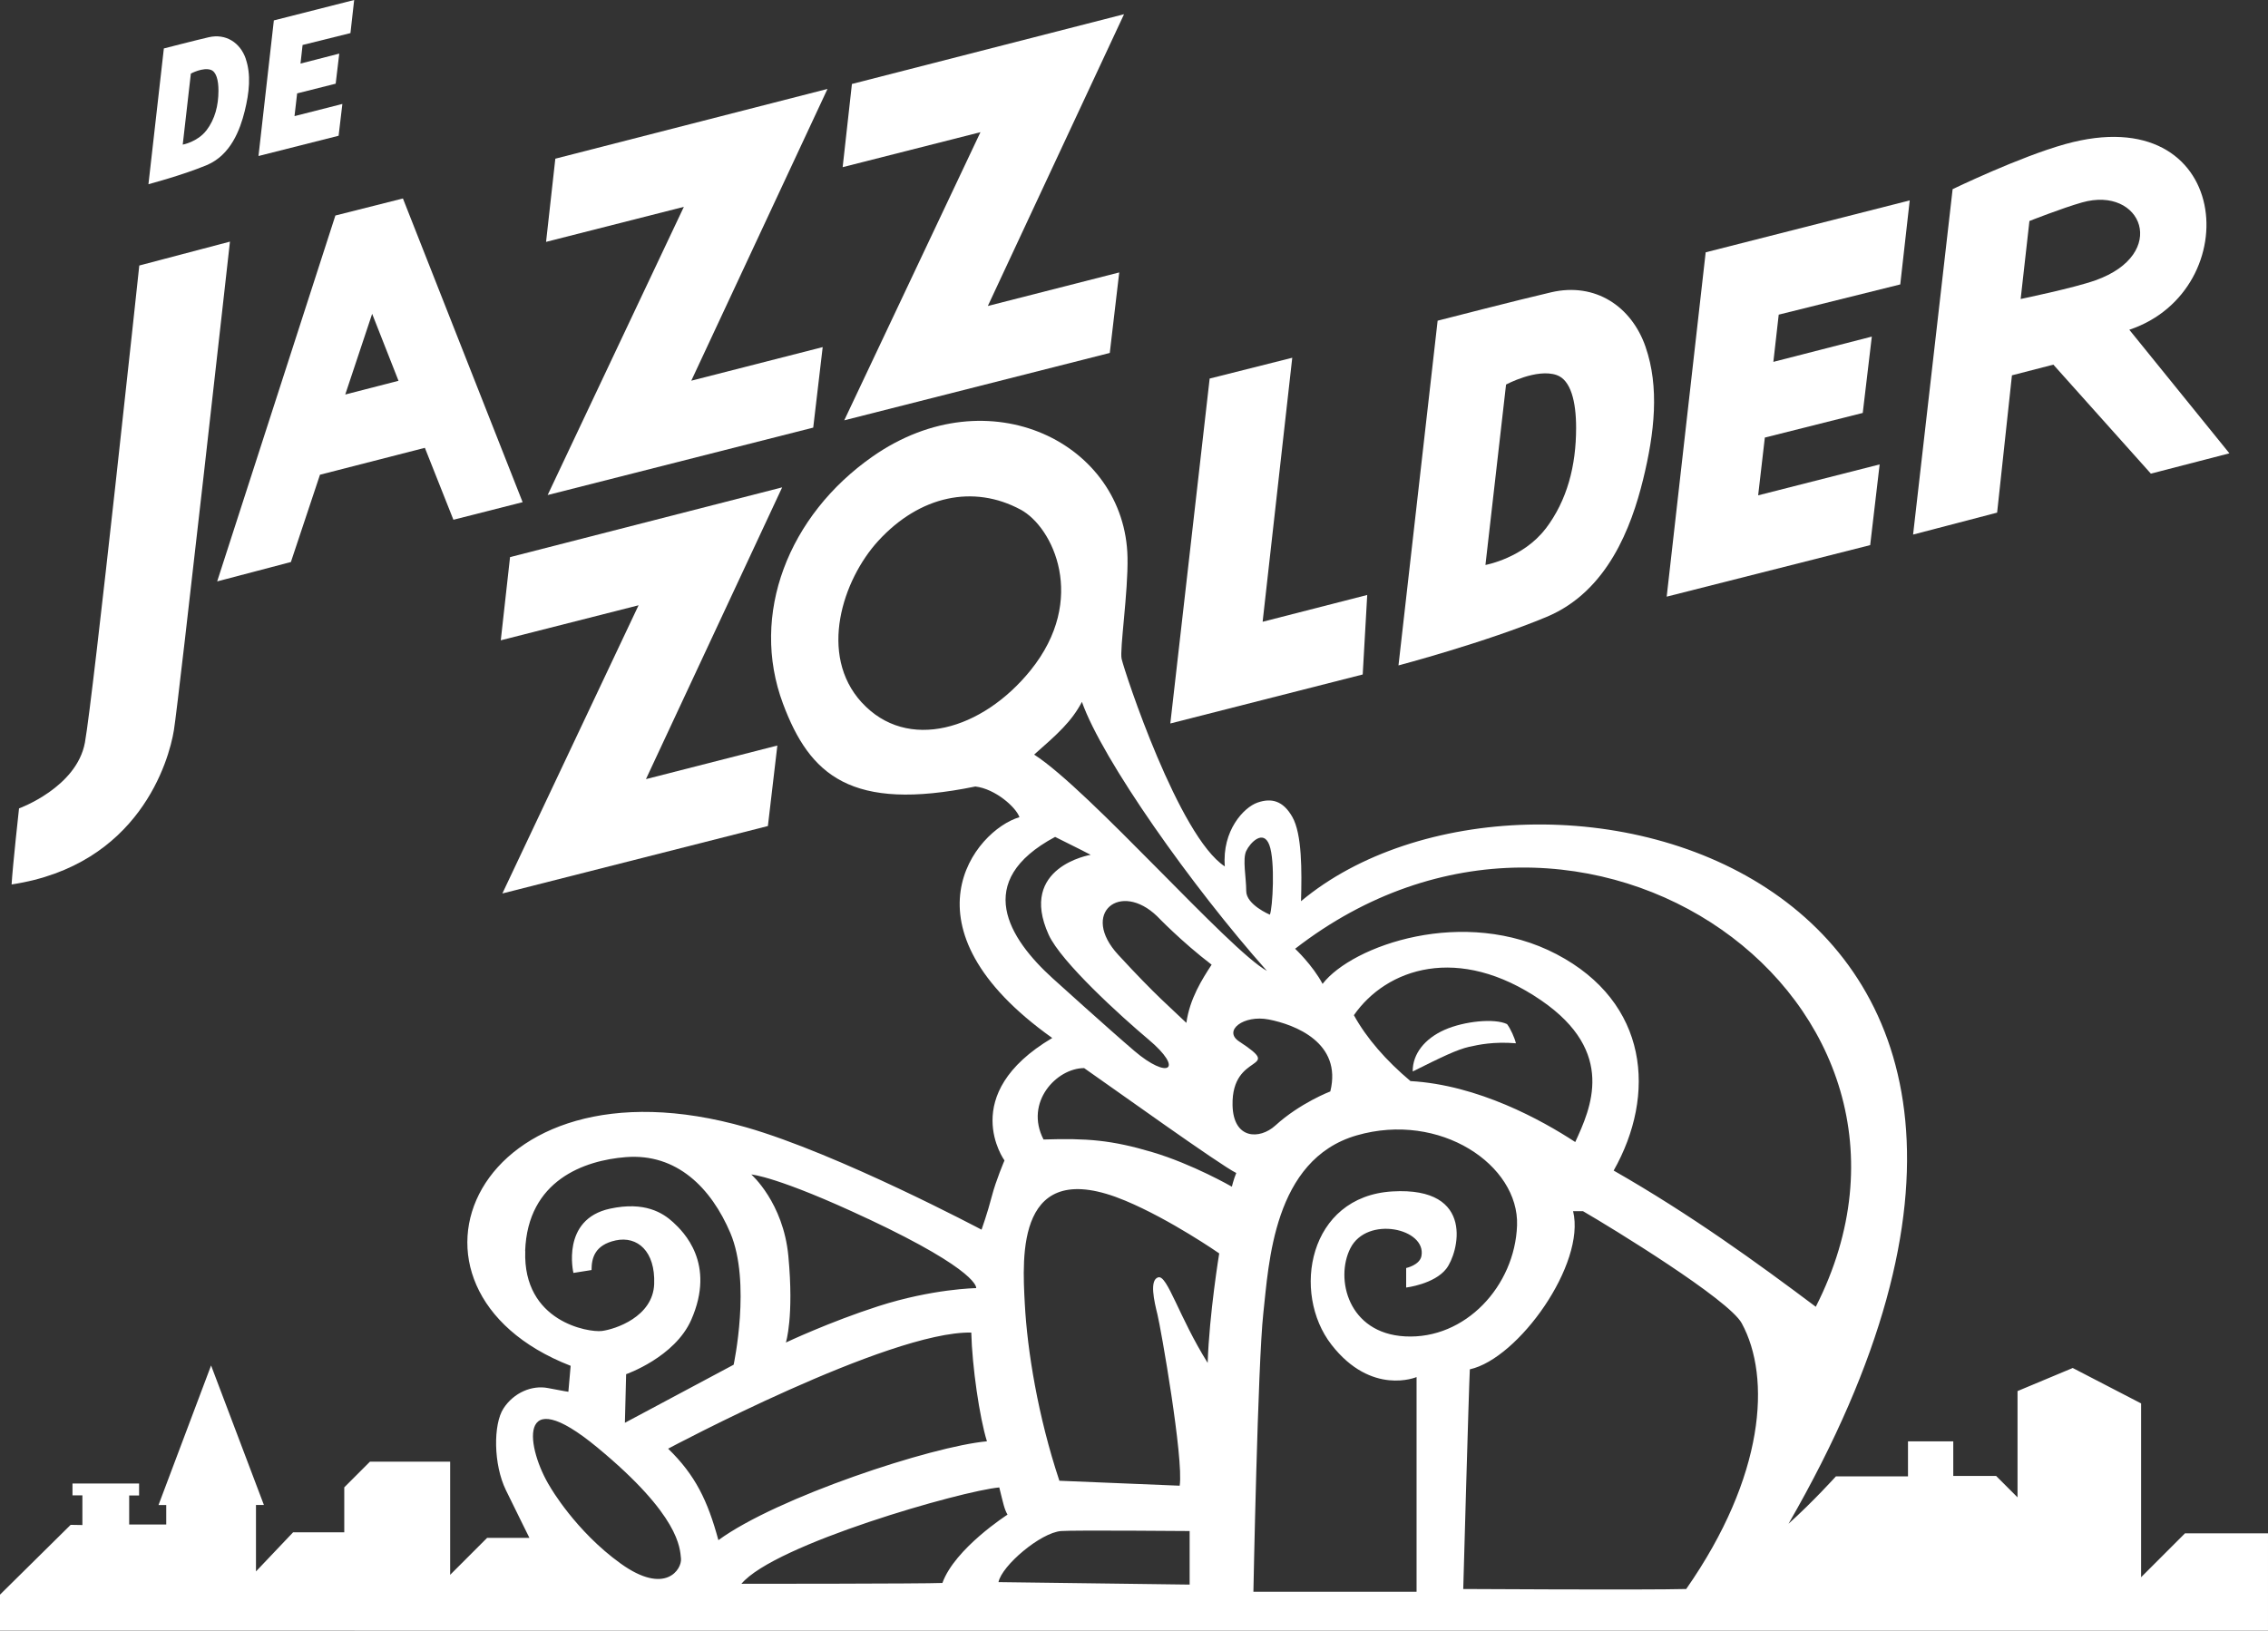 <?xml version="1.0" encoding="UTF-8"?><svg id="uuid-a0cd7401-bfce-44f8-a49e-a8fa4367d605" xmlns="http://www.w3.org/2000/svg" viewBox="0 0 457.74 329.15"><rect x="0" y="0" width="457.74" height="329.15" fill="#333333" stroke="none"/><g id="uuid-8a26f828-410c-4397-b6c8-b848da7926ea"><path d="M28.12,53.59l18.29-4.82s-10.31,92.39-11.31,98.6-7.04,27.27-32.76,31.15c.22-3.77,1.5-15.35,1.5-15.35,0,0,11.64-4.21,13.3-13.3,1.66-9.09,10.97-96.27,10.97-96.27Z" style="fill:#fff; fill-rule:evenodd;"/><path d="M81.32,40.06l-13.63,3.44-23.86,73.85,14.88-3.91,5.87-17.62,21.17-5.43,5.76,14.52,13.97-3.55-24.16-61.3Zm-11.64,39.57l5.43-16.29,5.32,13.52-10.75,2.77Z" style="fill:#fff; fill-rule:evenodd;"/><polygon points="102.94 112.45 157.86 98.37 130.37 157.26 156.89 150.48 154.98 166.73 101.39 180.34 128.88 122.17 101.07 129.24 102.94 112.45" style="fill:#fff; fill-rule:evenodd;"/><polygon points="112.08 32.03 167.01 17.95 139.52 76.84 166.04 70.06 164.13 86.31 110.53 99.92 138.02 41.75 110.21 48.82 112.08 32.03" style="fill:#fff; fill-rule:evenodd;"/><polygon points="171.94 16.95 226.86 2.87 199.37 61.76 225.89 54.99 223.98 71.24 170.39 84.84 197.88 26.68 170.07 33.74 171.94 16.95" style="fill:#fff; fill-rule:evenodd;"/><polygon points="244.14 76.41 260.81 72.21 254.83 125.5 275.94 120.09 275.03 136.14 236.2 146.03 244.14 76.41" style="fill:#fff; fill-rule:evenodd;"/><path d="M332.11,69.99c-2.83-8.15-10.14-13.05-19.01-11-6.29,1.45-22.95,5.74-22.95,5.74l-7.9,69.58s17.62-4.66,29.93-9.81c12.3-5.15,17.1-18.21,19.43-27.68,2.33-9.48,3.33-18.68,.5-26.82Zm-20.17,36.72c-4.49,5.9-12.05,7.32-12.14,7.32,.67-5.87,4.16-36.41,4.16-36.41,0,0,6.19-3.33,10.23-1.91,2.83,1,3.91,5.32,3.91,10.64,0,7.65-1.79,14.63-6.15,20.37Z" style="fill:#fff; fill-rule:evenodd;"/><polygon points="344.25 50.93 385.43 40.45 383.52 57.41 358.99 63.51 357.91 73.04 377.78 67.94 375.95 83.35 356.19 88.32 354.84 99.98 379.36 93.74 377.45 110.03 336.38 120.43 344.25 50.93" style="fill:#fff; fill-rule:evenodd;"/><path d="M49.6,11.85c-1.11-3.21-3.99-5.14-7.49-4.33-2.48,.57-9.04,2.26-9.04,2.26l-3.11,27.4s6.94-1.83,11.78-3.86c4.84-2.03,6.73-7.17,7.65-10.9,.92-3.73,1.31-7.35,.2-10.56Zm-7.94,14.46c-1.77,2.32-4.75,2.88-4.78,2.88,.26-2.31,1.64-14.34,1.64-14.34,0,0,2.44-1.31,4.03-.75,1.11,.39,1.54,2.1,1.54,4.19,0,3.01-.7,5.76-2.42,8.02Z" style="fill:#fff; fill-rule:evenodd;"/><polygon points="55.27 4.12 71.48 0 70.73 6.68 61.07 9.08 60.65 12.83 68.47 10.82 67.75 16.89 59.97 18.85 59.44 23.44 69.1 20.98 68.34 27.4 52.17 31.49 55.27 4.12" style="fill:#fff; fill-rule:evenodd;"/><path d="M406.05,75.76l8.37-2.16,19.68,22,15.85-4.1s-15.96-19.7-20.2-24.94c23.86-7.98,20.87-46.89-12.94-37.47-9.23,2.57-22.72,9.09-22.72,9.09l-7.98,69.72,16.96-4.43,2.99-27.71Zm1.77-15.41l1.77-15.74s6.57-2.6,10.59-3.74c12.14-3.46,17.68,10.39,2.74,15.71-4.36,1.55-15.1,3.77-15.1,3.77Z" style="fill:#fff; fill-rule:evenodd;"/><path d="M441.03,309.45l-8.9,8.9v-35.08l-13.8-7.15-11.14,4.66v21.45l-4.32-4.32h-8.65v-6.98h-9.14v7.07h-14.55s-4.57,5.07-9.56,9.56c76.89-133.35-52.14-164.38-98.39-125.66,.17-6.11,.21-13.55-1.75-17-1.88-3.32-4.24-3.87-7.02-2.91s-7.19,5.65-6.61,12.89c-9.28-6.03-20.19-39.1-20.83-41.9-.42-1.83,1.33-13.47,1.19-20.45-.44-23.06-27.93-36.8-51.43-20.4-17.04,11.9-24.83,31.92-18.1,49.91,5.4,14.43,13.72,21.86,38.82,16.71,3.99,.46,8.19,4.16,8.9,6.19-9.01,2.67-24.86,22.18,6.62,44.57-19.29,11.42-9.64,24.72-9.64,24.72,0,0-1.72,4-2.55,7.21-.88,3.4-2.08,6.76-2.08,6.76,0,0-28.89-15.33-47.51-20.66-54.99-15.75-75.28,32.63-35.42,48.14l-.46,5.24s-.91-.12-4.12-.75-6.9,.91-8.98,4.12c-2.08,3.2-2.04,11.31,.5,16.5,2.54,5.2,4.74,9.62,4.74,9.62h-8.54l-7.46,7.46v-22.84h-16.19l-5.18,5.18v9.07h-10.32l-7.5,7.9v-13.41h1.6l-10.66-28.16-10.61,28.17h1.56v3.93h-7.48v-5.86h2v-2.41H14.63v2.39h2v5.99l-2.37-.04-14.26,14.09v7.26l457.74,.06v-19.7h-16.71Zm-74.56-45.69c-11.97-8.98-25.27-18.62-40.79-27.49,8.65-15.3,7.09-33.92-11.53-43.67-18.62-9.75-41.24-1.77-47.22,5.99-2-3.77-5.54-7.09-5.54-7.09,58.19-45.11,136.34,10.75,105.08,72.27Zm-48.55-33.25c-6.76-4.43-19.62-11.53-33.25-12.3-4.88-4.1-8.87-8.65-11.42-13.3,6.54-9.42,21.06-14.47,37.8-2.99,15.24,10.45,9.98,21.84,6.87,28.6Zm-66.4-58.75c.78-1.66,3.44-4.43,4.66-1.22,1.22,3.21,.67,12.86,.11,14.08,0,0-4.77-2-4.77-4.77s-.78-6.43,0-8.09Zm4.2,24.22c-7.65-4.21-35.8-36.47-47-43.67,4.77-4.21,7.54-6.65,9.64-10.64,4.1,11.64,22.17,37.24,37.36,54.32Zm-11.18-1.27c-1.88,2.88-4.43,6.87-5.1,11.75-3.21-3.1-5.99-5.32-13.75-13.74s.44-14.96,7.87-7.76c0,0,4.88,5.1,10.97,9.75Zm-70.63-52.93c-8.81-9.64-3.82-24.77,3.33-32.59,8.38-9.16,19.25-11.44,28.76-6.32,6.48,3.49,13.58,18.07,2,32.42-9.71,12.03-24.88,16.55-34.09,6.48Zm39.03,27.14c3.66,1.79,7.19,3.62,7.19,3.62,0,0-14.71,2.41-8.48,16.13,2.49,5.49,14.59,16.47,20.12,21.12,7.32,6.15,3.99,8.15-2.83,2.33-5.04-4.3-16.46-14.63-16.46-14.63-8.87-8.04-16.25-19.62,.46-28.56Zm-37.7,77.11c22.61,10.64,21.78,13.97,21.78,13.97,0,0-8.76,.11-19.79,3.66-9.81,3.16-18.62,7.32-18.62,7.32,0,0,1.66-5.15,.5-17.46-1.02-10.81-7.48-16.46-7.48-16.46,0,0,5.3,.36,23.61,8.98Zm-69.25,6.48c.5-14.3,11.97-18.29,20.29-18.95,10.32-.83,17.27,6.24,21.12,15.3,4.24,9.98,.67,26.6,.67,26.6l-21.95,11.72,.25-9.81s9.81-3.41,13.14-10.97c5.01-11.39-1.58-17.79-3.66-19.7s-5.74-4.24-12.72-2.74c-9.98,2.14-7.4,12.97-7.4,12.97l3.66-.58c0-2.33,.58-5.07,4.91-5.99,4.32-.91,7.98,2.16,7.73,8.81s-7.9,9.14-10.56,9.48c-2.66,.33-15.96-1.83-15.46-16.13Zm19.26,63.07c-9.09-6.54-14.19-15.41-14.19-15.41-4.77-7.65-7.09-21.73,9.53-7.98,16.63,13.75,16.63,20.29,16.85,22.39,.22,2.11-3.1,7.54-12.19,1Zm9.59-23.17s44.56-23.78,61.19-23.44c.17,6.82,1.66,17.13,3.16,21.95-11.14,1-42.4,11.31-54.2,19.95-2.16-7.98-4.66-13.14-10.14-18.46Zm55.37,27.1c-3.66,.17-40.57,.17-40.57,.17,6.65-7.98,44.56-18.79,52.04-19.45,.83,3.33,1,4.32,1.66,5.49,0,0-10.64,6.82-13.14,13.8Zm49.88,.33l-38.57-.5c.67-3.33,8.48-9.98,12.64-10.31,2.49-.2,25.94,0,25.94,0v10.81Zm3.66-44.73c-5.82-9.31-8.15-17.79-9.98-17.29-1.83,.5-.83,4.82-.17,7.48,.67,2.66,5.32,29.1,4.49,34.58-7.65-.33-24.28-1-24.28-1-4.32-12.97-6.48-26.27-6.98-35.75-.5-9.48-1.81-30.02,20.29-20.78,9.14,3.82,18.95,10.64,18.95,10.64,0,0-2,12.14-2.33,22.11Zm4.88-35.58s-7.87-4.54-16.07-6.98c-8.2-2.44-13.2-2.83-21.95-2.55-3.88-7.54,2.66-14.41,8.2-14.41,5.43,3.77,27.49,19.62,30.7,21.17-.55,1.33-.89,2.77-.89,2.77Zm.13-16.46c-.22-10.97,10.7-6.71,1.33-12.86-3.3-2.17,.89-5.43,5.99-4.43,5.23,1.02,14.85,4.66,12.41,14.52,0,0-6.1,2.33-11.08,6.87-3.18,2.9-8.51,2.84-8.65-4.1Zm37.13,98.21h-32.92s.89-46.22,2-56.2c1.11-9.98,2-31.04,18.84-35.91s32.81,5.99,32.37,18.18c-.44,12.19-10.42,23.05-22.61,22.39-11.49-.62-14.15-11.64-11.03-17.79,3.37-6.65,15.42-3.99,14.34,1.58-.35,1.83-3.08,2.41-3.08,2.41v3.94s5.64-.67,8.08-3.77c2.44-3.1,6.1-16.63-10.86-15.63s-20.4,20.51-12.3,30.93c8.09,10.42,17.18,6.54,17.18,6.54v43.34Zm54.43-.55c-8.2,.22-45,0-45,0,0,0,1.11-40.13,1.33-44.34,9.81-2.16,23.44-21.28,20.84-31.92h2c5.76,3.33,29.41,17.81,32.03,22.61,5.99,10.97,4.66,30.93-11.2,53.65Z" style="fill:#fff;"/><path d="M296.56,211.29c1.83-.42,4.9-1.08,9.39-.71-.25-1.08-1.08-2.95-1.79-3.87-2.49-1.21-8.63-.61-12.62,1.16s-6.46,4.86-6.42,8.4c5.99-2.99,8.95-4.42,11.43-4.99Z" style="fill:#fff; fill-rule:evenodd;"/></g></svg>